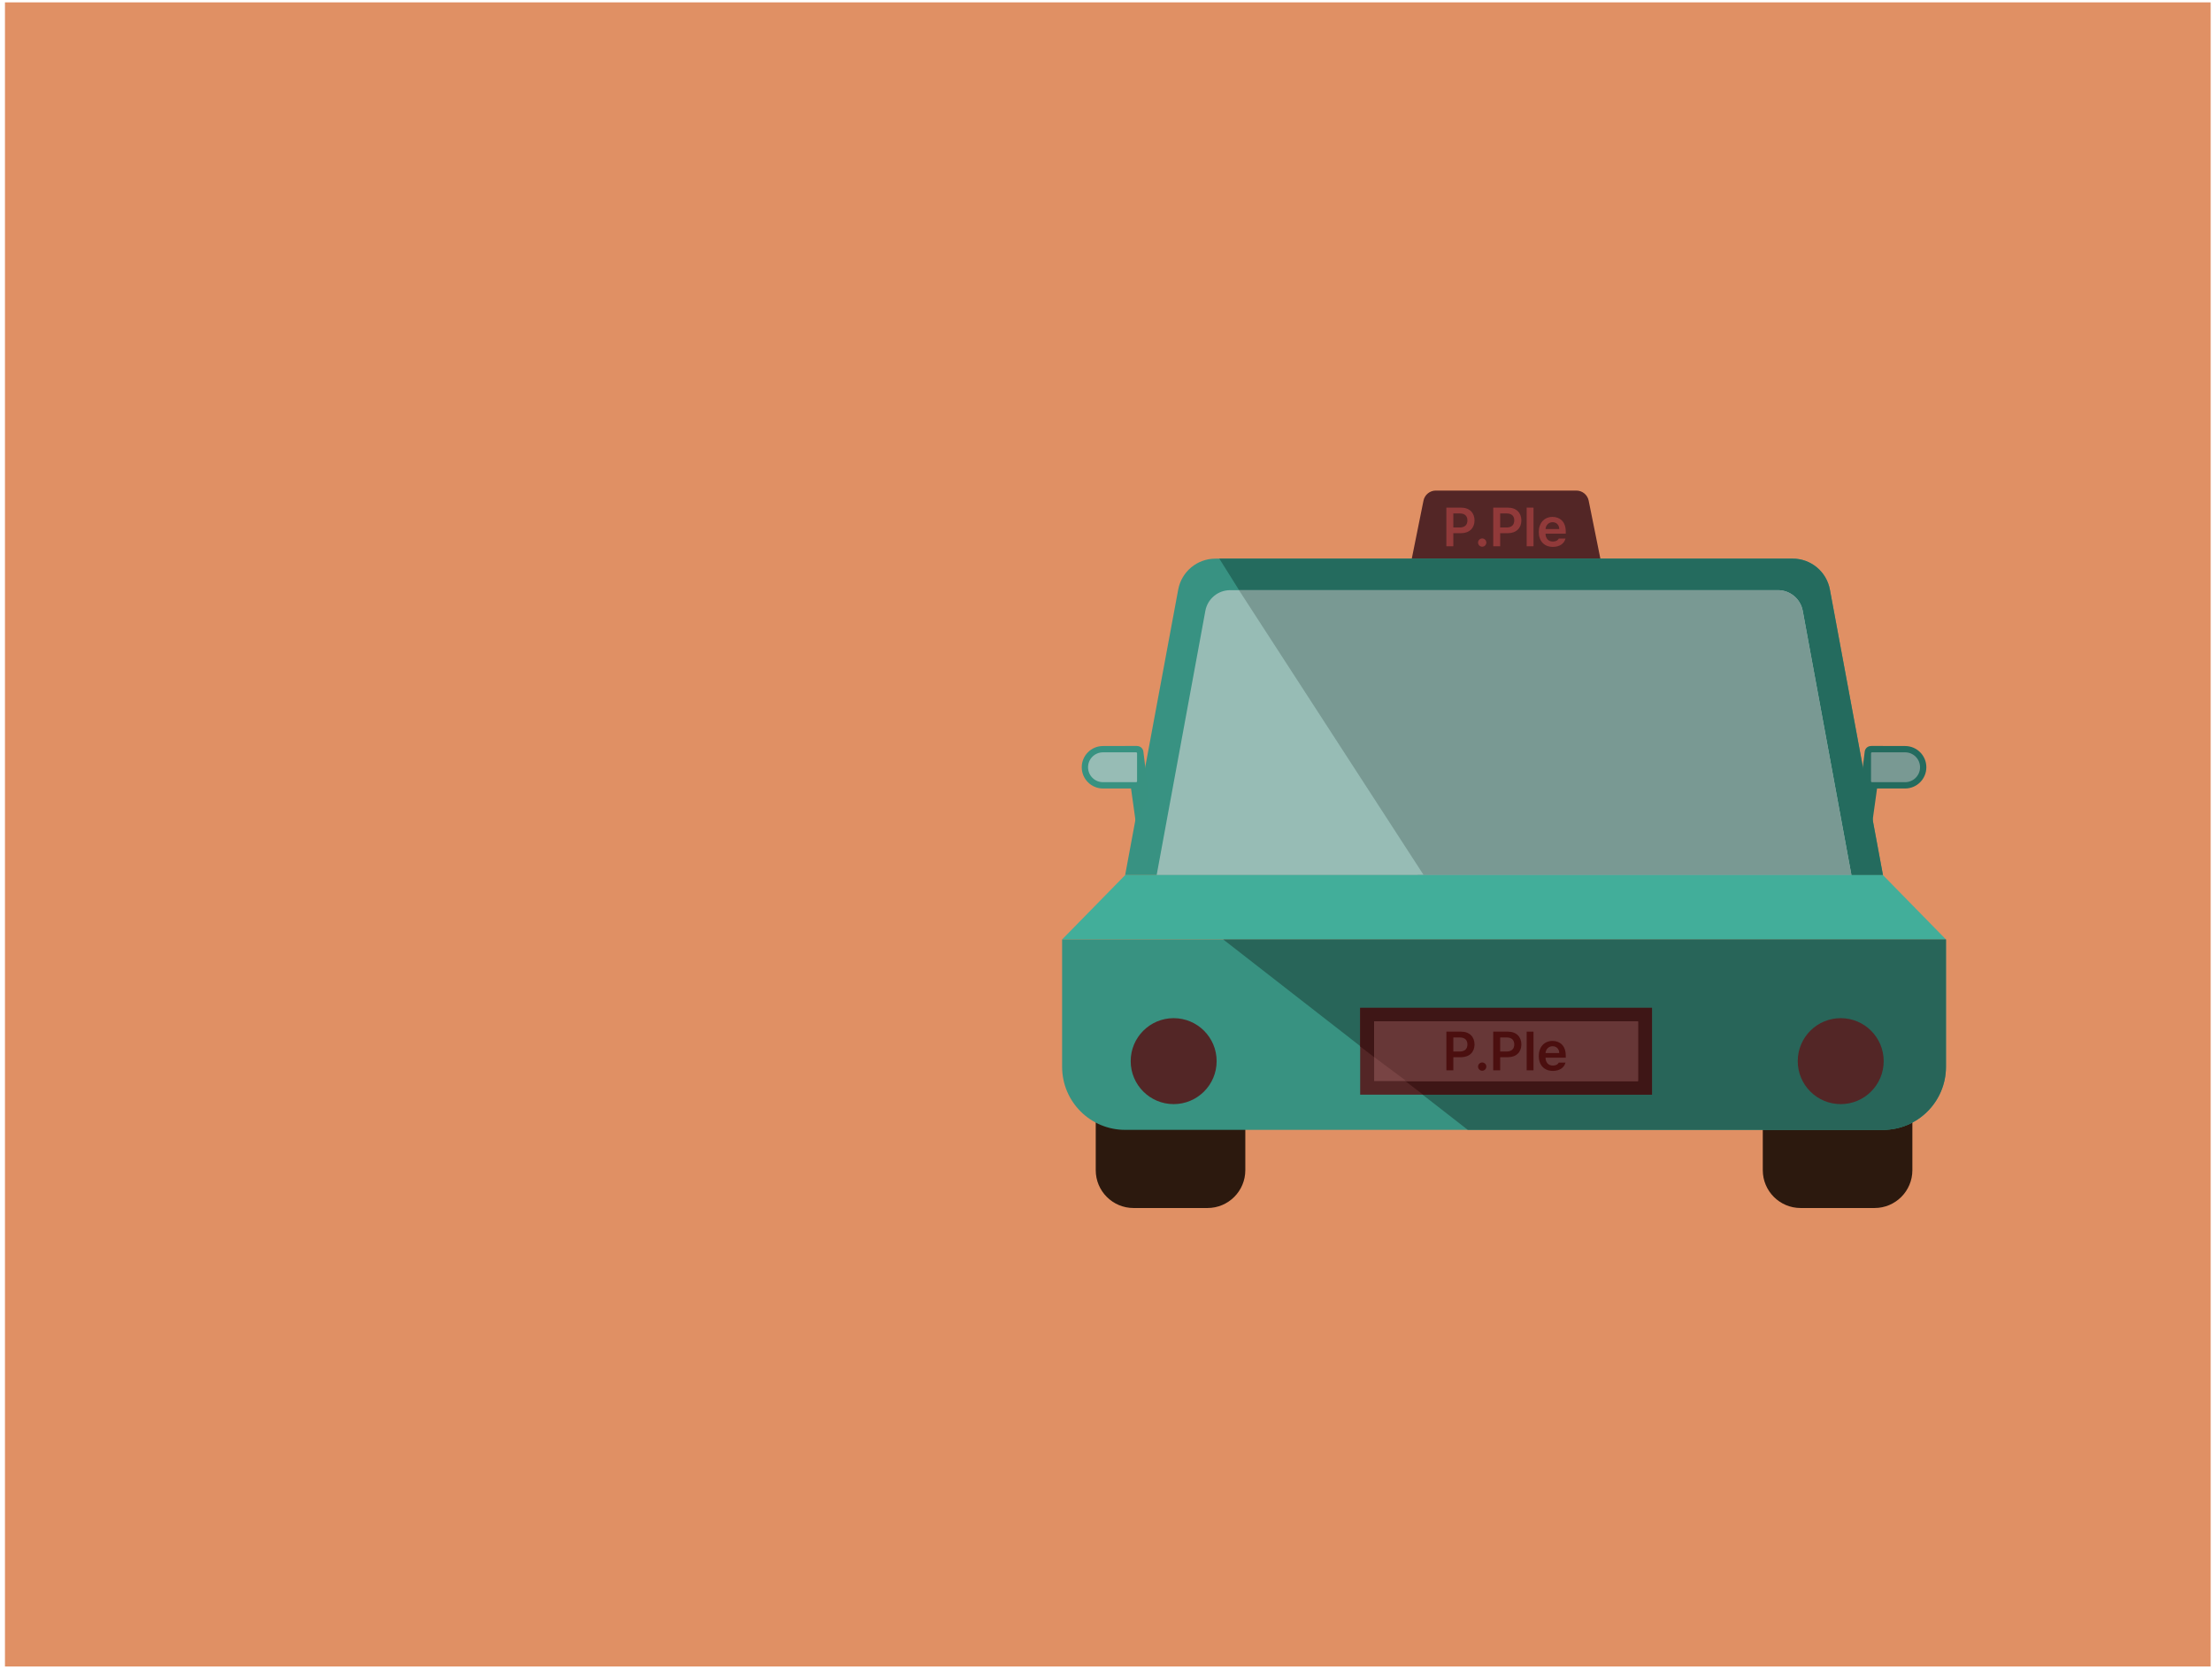 <svg width="351" height="265" viewBox="0 0 351 265" fill="none" xmlns="http://www.w3.org/2000/svg">
<rect x="0.787" y="0.375" width="350" height="264" fill="#E09064"/>
<path d="M173.871 170.143C173.871 166.829 176.557 164.143 179.871 164.143H191.607C194.921 164.143 197.607 166.829 197.607 170.143V185.643C197.607 188.956 194.921 191.643 191.607 191.643H179.871C176.557 191.643 173.871 188.956 173.871 185.643V170.143Z" fill="#2C190E"/>
<path d="M279.719 170.143C279.719 166.829 282.405 164.143 285.719 164.143H297.455C300.769 164.143 303.455 166.829 303.455 170.143V185.643C303.455 188.956 300.769 191.643 297.455 191.643H285.719C282.405 191.643 279.719 188.956 279.719 185.643V170.143Z" fill="#2C190E"/>
<path d="M225.877 79.429C226.065 78.495 226.885 77.824 227.837 77.824H250.131C251.083 77.824 251.903 78.495 252.092 79.429L254.117 89.465H223.852L225.877 79.429Z" fill="#532626"/>
<path d="M186.959 93.528C187.488 90.686 189.968 88.625 192.858 88.625H284.466C287.357 88.625 289.836 90.686 290.365 93.528L298.787 138.832H178.537L186.959 93.528Z" fill="#389282"/>
<path d="M298.787 138.832L290.365 93.528C289.836 90.686 287.357 88.625 284.466 88.625H193.48L224.98 138.832H298.787Z" fill="#246B5E"/>
<path d="M229.512 86.666V80.529H231.817C233.224 80.529 233.974 81.385 233.978 82.564C233.974 83.737 233.216 84.589 231.8 84.589H230.614V86.666H229.512ZM230.614 83.682H231.648C232.478 83.678 232.851 83.212 232.851 82.564C232.851 81.907 232.478 81.453 231.648 81.453H230.614V83.682Z" fill="#913A3A"/>
<path d="M235.199 86.734C234.835 86.734 234.534 86.437 234.538 86.073C234.534 85.716 234.835 85.424 235.199 85.42C235.551 85.424 235.852 85.716 235.852 86.073C235.852 86.437 235.551 86.734 235.199 86.734Z" fill="#913A3A"/>
<path d="M236.945 86.666V80.529H239.25C240.657 80.529 241.407 81.385 241.412 82.564C241.407 83.737 240.649 84.589 239.233 84.589H238.047V86.666H236.945ZM238.047 83.682H239.081C239.911 83.678 240.284 83.212 240.284 82.564C240.284 81.907 239.911 81.453 239.081 81.453H238.047V83.682Z" fill="#913A3A"/>
<path d="M243.336 80.529V86.666H242.251V80.529H243.336Z" fill="#913A3A"/>
<path d="M246.412 86.759C245.027 86.759 244.175 85.835 244.175 84.394C244.175 82.97 245.039 82.004 246.353 82.004C247.48 82.004 248.455 82.712 248.455 84.326V84.665H245.243C245.26 85.45 245.722 85.916 246.421 85.911C246.896 85.916 247.213 85.712 247.353 85.437H248.413C248.218 86.234 247.48 86.759 246.412 86.759ZM245.247 83.928H247.421C247.417 83.301 246.993 82.843 246.37 82.843C245.722 82.843 245.285 83.343 245.247 83.928Z" fill="#913A3A"/>
<path d="M191.267 96.9C191.617 95.002 193.272 93.625 195.201 93.625H282.123C284.053 93.625 285.707 95.002 286.057 96.9L293.787 138.832H183.537L191.267 96.9Z" fill="#97BCB5"/>
<path d="M293.787 138.832L286.057 96.9C285.708 95.002 284.053 93.625 282.124 93.625H196.598L225.913 138.832H293.787Z" fill="#799993"/>
<path d="M178.537 138.832H298.787L308.787 149.039H168.537L178.537 138.832Z" fill="#42AE9A"/>
<path d="M168.537 149.039H308.787V169.246C308.787 174.769 304.31 179.246 298.787 179.246H178.537C173.014 179.246 168.537 174.769 168.537 169.246V149.039Z" fill="#389281"/>
<path d="M308.787 169.246V149.039H194.104L232.911 179.246H298.787C304.31 179.246 308.787 174.769 308.787 169.246Z" fill="#286559"/>
<rect x="215.832" y="159.891" width="46.306" height="13.771" fill="#532626"/>
<path d="M262.138 159.891H215.832V166.012L225.812 173.662H262.138V159.891Z" fill="#3E1616"/>
<rect x="218.051" y="162.047" width="41.868" height="9.459" fill="#784444"/>
<path d="M259.919 162.047H218.051V167.698L223.167 171.506H259.919V162.047Z" fill="#673737"/>
<g filter="url(#filter0_i_516_14776)">
<circle cx="185.737" cy="166.843" r="6.819" fill="#532626"/>
</g>
<g filter="url(#filter1_i_516_14776)">
<circle cx="291.585" cy="166.843" r="6.819" fill="#532626"/>
</g>
<path d="M229.512 169.799V163.662H231.817C233.224 163.662 233.974 164.518 233.978 165.696C233.974 166.87 233.216 167.722 231.8 167.722H230.614V169.799H229.512ZM230.614 166.815H231.648C232.478 166.811 232.851 166.345 232.851 165.696C232.851 165.039 232.478 164.586 231.648 164.586H230.614V166.815Z" fill="#4B0F0F"/>
<path d="M235.199 169.866C234.835 169.866 234.534 169.57 234.538 169.205C234.534 168.849 234.835 168.557 235.199 168.553C235.551 168.557 235.852 168.849 235.852 169.205C235.852 169.57 235.551 169.866 235.199 169.866Z" fill="#4B0F0F"/>
<path d="M236.945 169.799V163.662H239.25C240.657 163.662 241.407 164.518 241.412 165.696C241.407 166.87 240.649 167.722 239.233 167.722H238.047V169.799H236.945ZM238.047 166.815H239.081C239.911 166.811 240.284 166.345 240.284 165.696C240.284 165.039 239.911 164.586 239.081 164.586H238.047V166.815Z" fill="#4B0F0F"/>
<path d="M243.336 163.662V169.799H242.251V163.662H243.336Z" fill="#4B0F0F"/>
<path d="M246.412 169.892C245.027 169.892 244.175 168.968 244.175 167.527C244.175 166.103 245.039 165.137 246.353 165.137C247.48 165.137 248.455 165.845 248.455 167.459V167.798H245.243C245.26 168.582 245.722 169.048 246.421 169.044C246.896 169.048 247.213 168.845 247.353 168.57H248.413C248.218 169.366 247.48 169.892 246.412 169.892ZM245.247 167.061H247.421C247.417 166.434 246.993 165.976 246.37 165.976C245.722 165.976 245.285 166.476 245.247 167.061Z" fill="#4B0F0F"/>
<path d="M295.894 119.229C295.956 118.728 296.381 118.352 296.886 118.352H298.787L297.106 130.438L295.002 126.479L295.894 119.229Z" fill="#246B5E"/>
<path d="M296.895 118.352H302.305C304.165 118.352 305.673 119.86 305.673 121.72C305.673 123.58 304.165 125.088 302.305 125.088H296.895V118.352Z" fill="#246B5E"/>
<path d="M296.895 119.506C296.895 119.421 296.963 119.352 297.049 119.352H302.305C303.613 119.352 304.673 120.412 304.673 121.72C304.673 123.028 303.613 124.088 302.305 124.088H297.049C296.963 124.088 296.895 124.019 296.895 123.934V119.506Z" fill="#799993"/>
<path d="M181.43 119.229C181.369 118.728 180.943 118.352 180.438 118.352H178.537L180.218 130.438L182.322 126.479L181.43 119.229Z" fill="#389281"/>
<path d="M180.43 118.352H175.02C173.159 118.352 171.651 119.86 171.651 121.72C171.651 123.58 173.159 125.088 175.02 125.088H180.43V118.352Z" fill="#389281"/>
<path d="M180.43 119.506C180.43 119.421 180.361 119.352 180.276 119.352H175.02C173.712 119.352 172.651 120.412 172.651 121.72C172.651 123.028 173.712 124.088 175.02 124.088H180.276C180.361 124.088 180.43 124.019 180.43 123.934V119.506Z" fill="#97BCB5"/>
<defs>
<filter id="filter0_i_516_14776" x="178.918" y="160.023" width="14.139" height="14.139" filterUnits="userSpaceOnUse" color-interpolation-filters="sRGB">
<feFlood flood-opacity="0" result="BackgroundImageFix"/>
<feBlend mode="normal" in="SourceGraphic" in2="BackgroundImageFix" result="shape"/>
<feColorMatrix in="SourceAlpha" type="matrix" values="0 0 0 0 0 0 0 0 0 0 0 0 0 0 0 0 0 0 127 0" result="hardAlpha"/>
<feOffset dx="0.5" dy="1.5"/>
<feGaussianBlur stdDeviation="0.25"/>
<feComposite in2="hardAlpha" operator="arithmetic" k2="-1" k3="1"/>
<feColorMatrix type="matrix" values="0 0 0 0 0.746 0 0 0 0 0.28 0 0 0 0 0.28 0 0 0 0.25 0"/>
<feBlend mode="normal" in2="shape" result="effect1_innerShadow_516_14776"/>
</filter>
<filter id="filter1_i_516_14776" x="284.766" y="160.023" width="14.139" height="14.139" filterUnits="userSpaceOnUse" color-interpolation-filters="sRGB">
<feFlood flood-opacity="0" result="BackgroundImageFix"/>
<feBlend mode="normal" in="SourceGraphic" in2="BackgroundImageFix" result="shape"/>
<feColorMatrix in="SourceAlpha" type="matrix" values="0 0 0 0 0 0 0 0 0 0 0 0 0 0 0 0 0 0 127 0" result="hardAlpha"/>
<feOffset dx="0.5" dy="1.5"/>
<feGaussianBlur stdDeviation="0.25"/>
<feComposite in2="hardAlpha" operator="arithmetic" k2="-1" k3="1"/>
<feColorMatrix type="matrix" values="0 0 0 0 0.746 0 0 0 0 0.28 0 0 0 0 0.28 0 0 0 0.25 0"/>
<feBlend mode="normal" in2="shape" result="effect1_innerShadow_516_14776"/>
</filter>
</defs>
</svg>
